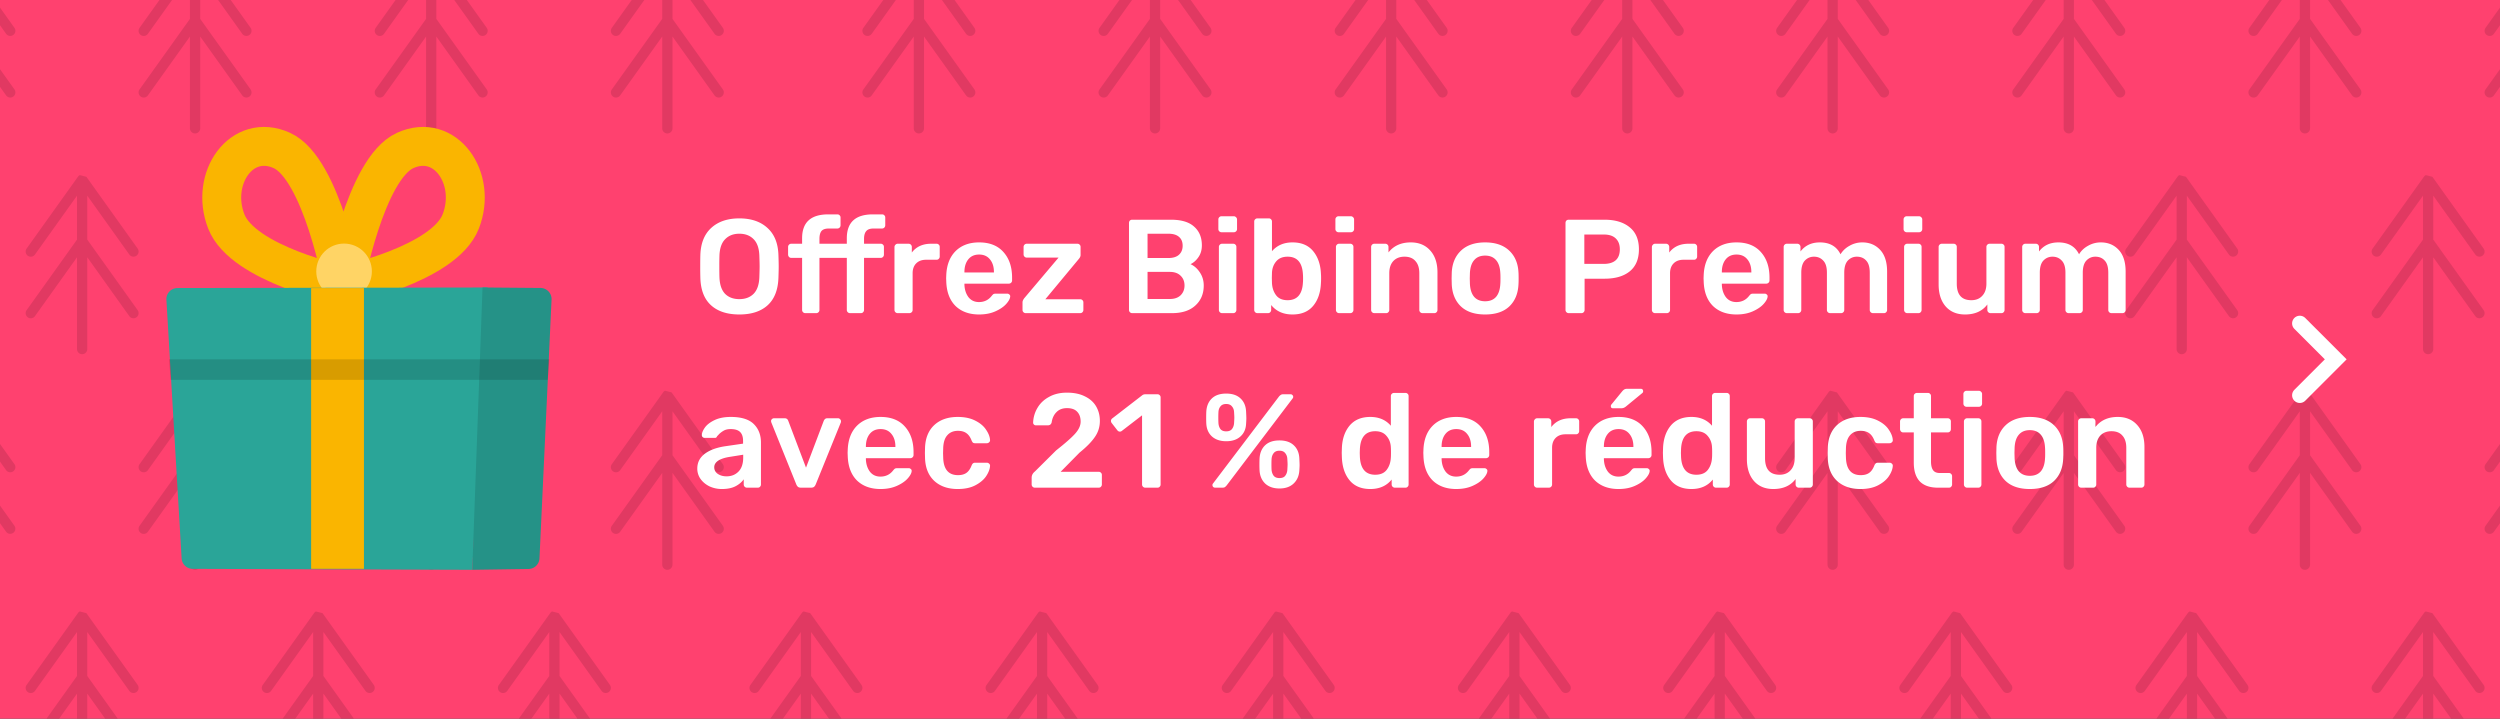 <svg width="487" height="140" fill="none" xmlns="http://www.w3.org/2000/svg">
  <rect width="100%" height="100%" fill="#333333" stroke="none"/>
  <g clip-path="url(#giftcard-banner-fr__clip0)">
    <path fill="#FF416F" d="M0 0h487v140H0z"/>
    <path fill-rule="evenodd" clip-rule="evenodd" d="M473 34zm-.457.11a.993.993 0 00-.277.211l-.001.002a.982.982 0 00-.086.107l-9.993 13.989a1 1 0 001.549 1.26l.079-.098L472 38.121v8.559l-9.814 13.739a1 1 0 001.549 1.26l.079-.098L472 50.121V68l.007.116A1 1 0 00474 68V50.12l8.186 11.461.08.098a1 1 0 001.548-1.26L474 46.679V38.12l8.186 11.461.08.098a1 1 0 001.548-1.26l-9.987-13.981M495-9zm-.457.11a.993.993 0 00-.277.211l-.001.002a.981.981 0 00-.086.107l-9.993 13.989a1 1 0 001.549 1.26l.079-.098L494-4.879V3.68l-9.814 13.739a1 1 0 001.549 1.26l.079-.098L494 7.121V25l.007.116A1 1 0 00496 25V7.12l8.186 11.461.08.098a1 1 0 001.548-1.26L496 3.679v-8.558l8.186 11.46.08.098a1 1 0 001.548-1.26l-9.987-13.981M449-9zm-.457.11a.993.993 0 00-.277.211l-.001.002a.981.981 0 00-.086.107l-9.993 13.989a1 1 0 001.549 1.26l.079-.098L448-4.879V3.68l-9.814 13.739a1 1 0 001.549 1.26l.079-.098L448 7.121V25l.007.116A1 1 0 00450 25V7.12l8.186 11.461.08.098a1 1 0 001.548-1.26L450 3.679v-8.558l8.186 11.46.08.098a1 1 0 001.548-1.26l-9.987-13.981M403-9zm-.457.11a.993.993 0 00-.277.211l-.001.002a.981.981 0 00-.086.107l-9.993 13.989a1 1 0 001.549 1.26l.079-.098L402-4.879V3.68l-9.814 13.739a1 1 0 001.549 1.26l.079-.098L402 7.121V25l.007.116A1 1 0 00404 25V7.12l8.186 11.461.08.098a1 1 0 001.548-1.26L404 3.679v-8.558l8.186 11.46.08.098a1 1 0 001.548-1.26l-9.987-13.981M425 34zm-.457.11a.993.993 0 00-.277.211l-.001.002a.982.982 0 00-.086.107l-9.993 13.989a1 1 0 001.549 1.26l.079-.098L424 38.121v8.559l-9.814 13.739a1 1 0 001.549 1.26l.079-.098L424 50.121V68l.007.116A1 1 0 00426 68V50.12l8.186 11.461.08.098a1 1 0 001.548-1.26L426 46.679V38.12l8.186 11.461.08.098a1 1 0 001.548-1.26l-9.987-13.981M357-9zm-.457.11a.993.993 0 00-.277.211l-.001.002a.981.981 0 00-.086.107l-9.993 13.989a1 1 0 001.549 1.26l.079-.098L356-4.879V3.68l-9.814 13.739a1 1 0 001.549 1.26l.079-.098L356 7.121V25l.007.116A1 1 0 00358 25V7.12l8.186 11.461.08.098a1 1 0 001.548-1.26L358 3.679v-8.558l8.186 11.46.08.098a1 1 0 001.548-1.26l-9.987-13.981M473 119a.993.993 0 01.061.002L473 119zm-.457.111a.981.981 0 00-.277.21l-.001.002a.895.895 0 00-.086.107l-9.993 13.989a1 1 0 001.549 1.26l.079-.098 8.186-11.46v8.559l-9.814 13.739a1 1 0 001.549 1.26l.079-.098 8.186-11.46V153l.007.117A1 1 0 00474 153v-17.879l8.186 11.46.08.098a1 1 0 001.548-1.26L474 131.68v-8.559l8.186 11.46.08.098a1 1 0 001.548-1.26l-9.987-13.981M427 119a.993.993 0 01.061.002L427 119zm-.457.111a.981.981 0 00-.277.21l-.001.002a.895.895 0 00-.086.107l-9.993 13.989a1 1 0 001.549 1.26l.079-.098 8.186-11.46v8.559l-9.814 13.739a1 1 0 001.549 1.26l.079-.098 8.186-11.46V153l.007.117A1 1 0 00428 153v-17.879l8.186 11.46.08.098a1 1 0 001.548-1.26L428 131.68v-8.559l8.186 11.46.08.098a1 1 0 001.548-1.26l-9.987-13.981M381 119a.993.993 0 01.061.002L381 119zm-.457.111a.981.981 0 00-.277.21l-.001.002a.895.895 0 00-.086.107l-9.993 13.989a1 1 0 001.549 1.26l.079-.098 8.186-11.46v8.559l-9.814 13.739a1 1 0 001.549 1.26l.079-.098 8.186-11.46V153l.007.117A1 1 0 00382 153v-17.879l8.186 11.46.08.098a1 1 0 001.548-1.26L382 131.68v-8.559l8.186 11.46.08.098a1 1 0 001.548-1.26l-9.987-13.981M335 119a.993.993 0 01.061.002L335 119zm-.457.111a.981.981 0 00-.277.21l-.001.002a.895.895 0 00-.086.107l-9.993 13.989a1 1 0 001.549 1.26l.079-.098 8.186-11.46v8.559l-9.814 13.739a1 1 0 001.549 1.26l.079-.098 8.186-11.46V153l.007.117A1 1 0 00336 153v-17.879l8.186 11.46.08.098a1 1 0 001.548-1.26L336 131.68v-8.559l8.186 11.46.08.098a1 1 0 001.548-1.26l-9.987-13.981M495 76zm-.457.11a.993.993 0 00-.277.211l-.001.002a.982.982 0 00-.086.107l-9.993 13.989a1 1 0 001.549 1.26l.079-.098L494 80.121v8.559l-9.814 13.739a1 1 0 001.549 1.26l.079-.098L494 92.121V110l.007.117A1 1 0 00496 110V92.12l8.186 11.461.08.098a1 1 0 001.548-1.26L496 88.679v-8.558l8.186 11.46.08.098a1 1 0 001.548-1.26l-9.987-13.981M449 76zm-.457.11a.993.993 0 00-.277.211l-.001.002a.982.982 0 00-.086.107l-9.993 13.989a1 1 0 001.549 1.26l.079-.098L448 80.121v8.559l-9.814 13.739a1 1 0 001.549 1.26l.079-.098L448 92.121V110l.007.117A1 1 0 00450 110V92.12l8.186 11.461.08.098a1 1 0 001.548-1.26L450 88.679v-8.558l8.186 11.46.08.098a1 1 0 001.548-1.26l-9.987-13.981M403 76zm-.457.11a.993.993 0 00-.277.211l-.001.002a.982.982 0 00-.086.107l-9.993 13.989a1 1 0 001.549 1.26l.079-.098L402 80.121v8.559l-9.814 13.739a1 1 0 001.549 1.26l.079-.098L402 92.121V110l.007.117A1 1 0 00404 110V92.12l8.186 11.461.08.098a1 1 0 001.548-1.26L404 88.679v-8.558l8.186 11.46.08.098a1 1 0 001.548-1.26l-9.987-13.981M357 76zm-.457.11a.993.993 0 00-.277.211l-.001.002a.982.982 0 00-.086.107l-9.993 13.989a1 1 0 001.549 1.26l.079-.098L356 80.121v8.559l-9.814 13.739a1 1 0 001.549 1.26l.079-.098L356 92.121V110l.007.117A1 1 0 00358 110V92.12l8.186 11.461.08.098a1 1 0 001.548-1.26L358 88.679v-8.558l8.186 11.46.08.098a1 1 0 001.548-1.26l-9.987-13.981M317-9zm-.457.11a.993.993 0 00-.277.211l-.001.002a.981.981 0 00-.086.107l-9.993 13.989a1 1 0 001.549 1.26l.079-.098L316-4.879V3.68l-9.814 13.739a1 1 0 001.549 1.26l.079-.098L316 7.121V25l.007.116A1 1 0 00318 25V7.12l8.186 11.461.08.098a1 1 0 001.548-1.26L318 3.679v-8.558l8.186 11.46.08.098a1 1 0 001.548-1.26l-9.987-13.981M271-9zm-.457.11a.993.993 0 00-.277.211l-.001.002a.981.981 0 00-.086.107l-9.993 13.989a1 1 0 001.549 1.26l.079-.098L270-4.879V3.68l-9.814 13.739a1 1 0 001.549 1.26l.079-.098L270 7.121V25l.007.116A1 1 0 00272 25V7.12l8.186 11.461.08.098a1 1 0 001.548-1.26L272 3.679v-8.558l8.186 11.46.08.098a1 1 0 001.548-1.26l-9.987-13.981M225-9zm-.457.11a.993.993 0 00-.277.211l-.001.002a.981.981 0 00-.086.107l-9.993 13.989a1 1 0 001.549 1.26l.079-.098L224-4.879V3.68l-9.814 13.739a1 1 0 001.549 1.26l.079-.098L224 7.121V25l.007.116A1 1 0 00226 25V7.12l8.186 11.461.08.098a1 1 0 001.548-1.26L226 3.679v-8.558l8.186 11.46.08.098a1 1 0 001.548-1.26l-9.987-13.981M179-9zm-.457.11a.993.993 0 00-.277.211l-.001.002a.981.981 0 00-.086.107l-9.993 13.989a1 1 0 001.549 1.26l.079-.098L178-4.879V3.68l-9.814 13.739a1 1 0 001.549 1.26l.079-.098L178 7.121V25l.007.116A1 1 0 00180 25V7.12l8.186 11.461.08.098a1 1 0 001.548-1.26L180 3.679v-8.558l8.186 11.46.08.098a1 1 0 001.548-1.26l-9.987-13.981M295 119a.993.993 0 01.061.002L295 119zm-.457.111a.981.981 0 00-.277.21l-.001.002a.895.895 0 00-.086.107l-9.993 13.989a1 1 0 001.549 1.26l.079-.098 8.186-11.46v8.559l-9.814 13.739a1 1 0 001.549 1.26l.079-.098 8.186-11.46V153l.007.117A1 1 0 00296 153v-17.879l8.186 11.46.08.098a1 1 0 001.548-1.26L296 131.68v-8.559l8.186 11.46.08.098a1 1 0 001.548-1.26l-9.987-13.981M249 119a.993.993 0 01.061.002L249 119zm-.457.111a.981.981 0 00-.277.21l-.001.002a.895.895 0 00-.086.107l-9.993 13.989a1 1 0 001.549 1.26l.079-.098 8.186-11.46v8.559l-9.814 13.739a1 1 0 001.549 1.26l.079-.098 8.186-11.46V153l.007.117A1 1 0 00250 153v-17.879l8.186 11.46.08.098a1 1 0 001.548-1.26L250 131.68v-8.559l8.186 11.46.08.098a1 1 0 001.548-1.26l-9.987-13.981M203 119a.993.993 0 01.061.002L203 119zm-.457.111a.981.981 0 00-.277.21l-.001.002a.895.895 0 00-.086.107l-9.993 13.989a1 1 0 001.549 1.26l.079-.098 8.186-11.46v8.559l-9.814 13.739a1 1 0 001.549 1.26l.079-.098 8.186-11.46V153l.007.117A1 1 0 00204 153v-17.879l8.186 11.46.08.098a1 1 0 001.548-1.26L204 131.68v-8.559l8.186 11.46.08.098a1 1 0 001.548-1.26l-9.987-13.981M157 119a.993.993 0 01.061.002L157 119zm-.457.111a.981.981 0 00-.277.21l-.001.002a.895.895 0 00-.086.107l-9.993 13.989a1 1 0 001.549 1.26l.079-.098 8.186-11.46v8.559l-9.814 13.739a1 1 0 001.549 1.26l.079-.098 8.186-11.46V153l.007.117A1 1 0 00158 153v-17.879l8.186 11.46.08.098a1 1 0 001.548-1.26L158 131.68v-8.559l8.186 11.46.08.098a1 1 0 001.548-1.26l-9.987-13.981M16 34zm-.457.11a.993.993 0 00-.277.211l-.001.002a.895.895 0 00-.086.107L5.186 48.419a1 1 0 001.549 1.26l.079-.098L15 38.121v8.559L5.186 60.419a1 1 0 001.549 1.26l.079-.098L15 50.121V68l.007.116A1 1 0 0017 68V50.12l8.186 11.461.08.098a1 1 0 001.548-1.26L17 46.679V38.12l8.186 11.461.08.098a1 1 0 001.548-1.26l-9.987-13.981M130-9zm-.457.11a.993.993 0 00-.277.211l-.001.002a.981.981 0 00-.086.107l-9.993 13.989a1 1 0 001.549 1.26l.079-.098L129-4.879V3.68l-9.814 13.739a1 1 0 001.549 1.26l.079-.098L129 7.121V25l.007.116A1 1 0 00131 25V7.12l8.186 11.461.08.098a1 1 0 001.548-1.26L131 3.679v-8.558l8.186 11.46.08.098a1 1 0 001.548-1.26l-9.987-13.981M84-9zm-.457.11a.992.992 0 00-.277.211l-.001.002a.895.895 0 00-.086.107L73.186 5.419a1 1 0 001.549 1.26l.079-.098L83-4.879V3.68l-9.814 13.739a1 1 0 001.549 1.26l.079-.098L83 7.121V25l.007.116A1 1 0 0085 25V7.12l8.186 11.461.08.098a1 1 0 001.548-1.26L85 3.679v-8.558l8.186 11.46.08.098a1 1 0 001.548-1.26L84.827-8.562M38-9zm-.457.11a.992.992 0 00-.277.211l-.001.002a.895.895 0 00-.086.107L27.186 5.419a1 1 0 001.549 1.26l.079-.098L37-4.879V3.68l-9.814 13.739a1 1 0 001.549 1.26l.079-.098L37 7.121V25l.007.116A1 1 0 0039 25V7.12l8.186 11.461.08.098a1 1 0 001.548-1.26L39 3.679v-8.558l8.186 11.46.08.098a1 1 0 001.548-1.26L38.827-8.562M-8-9zm-.457.11a.993.993 0 00-.277.211l-.001.002a.895.895 0 00-.086.107l-9.993 13.989a1 1 0 001.549 1.26l.079-.098L-9-4.879V3.68l-9.814 13.739a1 1 0 001.549 1.26l.079-.098L-9 7.121V25l.007.116A1 1 0 00-7 25V7.12l8.186 11.461.08.098a1 1 0 001.548-1.26L-7 3.679v-8.558L1.186 6.58l.08.098a1 1 0 001.548-1.26l-9.987-13.98M108 119a.993.993 0 01.061.002L108 119zm-.457.111a.981.981 0 00-.277.21l-.001.002a.895.895 0 00-.086.107l-9.993 13.989a1 1 0 001.549 1.26l.079-.098 8.186-11.46v8.559l-9.814 13.739a1 1 0 001.549 1.26l.079-.098 8.186-11.46V153l.007.117A1 1 0 00109 153v-17.879l8.186 11.46.08.098a1 1 0 001.548-1.26L109 131.68v-8.559l8.186 11.46.08.098a1 1 0 001.548-1.26l-9.987-13.981M62 119a.996.996 0 01.061.002l-.06-.002zm-.457.111a.98.98 0 00-.277.21l-.001.002a.915.915 0 00-.086.107l-9.993 13.989a1 1 0 001.549 1.26l.079-.098L61 123.121v8.559l-9.814 13.739a1 1 0 001.549 1.26l.079-.098L61 135.121V153l.007.117A1 1 0 0063 153v-17.879l8.186 11.46.08.098a1 1 0 001.548-1.26L63 131.68v-8.559l8.186 11.46.08.098a1 1 0 001.548-1.26l-9.987-13.981M16 119a.996.996 0 01.061.002l-.06-.002zm-.457.111a.98.98 0 00-.277.21l-.001.002a.915.915 0 00-.086.107l-9.993 13.989a1 1 0 001.549 1.26l.079-.098L15 123.121v8.559l-9.814 13.739a1 1 0 001.549 1.26l.079-.098L15 135.121V153l.007.117A1 1 0 0017 153v-17.879l8.186 11.46.08.098a1 1 0 001.548-1.26L17 131.68v-8.559l8.186 11.46.08.098a1 1 0 001.548-1.26l-9.987-13.981M130 76zm-.457.11a.993.993 0 00-.277.211l-.001.002a.982.982 0 00-.086.107l-9.993 13.989a1 1 0 001.549 1.26l.079-.098L129 80.121v8.559l-9.814 13.739a1 1 0 001.549 1.26l.079-.098L129 92.121V110l.007.117A1 1 0 00131 110V92.12l8.186 11.461.08.098a1 1 0 001.548-1.26L131 88.679v-8.558l8.186 11.46.08.098a1 1 0 001.548-1.26l-9.987-13.981M84 76zm-.457.11a.993.993 0 00-.277.211l-.001.002a.895.895 0 00-.086.107l-9.993 13.989a1 1 0 001.549 1.26l.079-.098L83 80.121v8.559l-9.814 13.739a1 1 0 001.549 1.26l.079-.098L83 92.121V110l.007.117A1 1 0 0085 110V92.12l8.186 11.461.08.098a1 1 0 001.548-1.26L85 88.679v-8.558l8.186 11.46.08.098a1 1 0 001.548-1.26l-9.987-13.981M38 76zm-.457.11a.993.993 0 00-.277.211l-.001.002a.895.895 0 00-.086.107l-9.993 13.989a1 1 0 001.549 1.26l.079-.098L37 80.121v8.559l-9.814 13.739a1 1 0 001.549 1.26l.079-.098L37 92.121V110l.007.117A1 1 0 0039 110V92.12l8.186 11.461.08.098a1 1 0 001.548-1.26L39 88.679v-8.558l8.186 11.46.08.098a1 1 0 001.548-1.26l-9.987-13.981M-8 76zm-.457.11a.994.994 0 00-.277.211l-.001.002a.895.895 0 00-.086.107l-9.993 13.989a1 1 0 001.549 1.26l.079-.098L-9 80.121v8.559l-9.814 13.739a1 1 0 001.549 1.26l.079-.098L-9 92.121V110l.007.117A1 1 0 00-7 110V92.12l8.186 11.461.08.098a1.001 1.001 0 001.548-1.26L-7 88.679v-8.558l8.186 11.46.08.098a1 1 0 001.548-1.26l-9.987-13.981" fill="#000" fill-opacity=".12"/>
    <path clip-rule="evenodd" d="M67.02 55.572s19.495-4.061 22.744-12.455c3.249-8.393-3.016-17.344-10.83-13.808-7.815 3.536-11.914 26.263-11.914 26.263zm-.204 0S47.32 51.511 44.072 43.117c-3.249-8.393 3.015-17.344 10.83-13.808 7.815 3.536 11.913 26.263 11.913 26.263z" stroke="#FAB500" stroke-width="7.581"/>
    <circle cx="67.025" cy="52.864" r="5.415" fill="#FFD465"/>
    <path d="M32.416 58.403a2.166 2.166 0 012.158-2.294L95 56l-3 55-54.465-.187a2.166 2.166 0 01-2.155-2.039l-2.964-50.371z" fill="#2AA598"/>
    <path d="M107.442 58.362a2.166 2.166 0 00-2.146-2.267L93.996 56l-2 55 10.964-.164a2.165 2.165 0 002.131-2.065l2.351-50.41z" fill="#259287"/>
    <path fill="#FAB500" d="M60.609 56.114h10.289v54.692H60.609z"/>
    <path d="M32.941 70h74.057l-.283 4H33.239l-.298-4z" fill="#000" fill-opacity=".14"/>
  </g>
  <path d="M144.022 61.26c-2.357 0-4.195-.598-5.512-1.794-1.317-1.196-2.011-2.973-2.08-5.33a70.535 70.535 0 01-.026-2.21c0-.988.009-1.733.026-2.236.069-2.305.78-4.073 2.132-5.304 1.352-1.23 3.172-1.846 5.46-1.846s4.108.615 5.46 1.846c1.369 1.23 2.089 2.999 2.158 5.304.035 1.005.052 1.75.052 2.236 0 .468-.017 1.205-.052 2.21-.087 2.357-.789 4.134-2.106 5.33-1.317 1.196-3.155 1.794-5.512 1.794zm0-2.99c1.161 0 2.089-.347 2.782-1.04.693-.71 1.066-1.785 1.118-3.224.035-1.04.052-1.742.052-2.106 0-.399-.017-1.1-.052-2.106-.052-1.439-.425-2.505-1.118-3.198-.693-.71-1.621-1.066-2.782-1.066-1.144 0-2.063.355-2.756 1.066-.693.693-1.066 1.76-1.118 3.198a66.105 66.105 0 00-.026 2.106c0 .884.009 1.586.026 2.106.052 1.439.416 2.513 1.092 3.224.693.693 1.621 1.04 2.782 1.04zM156.874 61a.602.602 0 01-.442-.182.603.603 0 01-.182-.442v-10.14h-2.106a.602.602 0 01-.442-.182.694.694 0 01-.182-.468v-1.482c0-.173.061-.32.182-.442a.602.602 0 01.442-.182h2.106v-1.066c0-3.103 1.699-4.654 5.096-4.654h1.768c.191 0 .338.06.442.182.121.104.182.251.182.442v1.482c0 .19-.061.347-.182.468a.602.602 0 01-.442.182h-1.664c-.676 0-1.153.165-1.43.494-.26.33-.39.84-.39 1.534v.936h5.33v-1.066c0-3.103 1.69-4.654 5.07-4.654h1.794c.191 0 .338.06.442.182.121.104.182.251.182.442v1.482c0 .19-.061.347-.182.468a.602.602 0 01-.442.182h-1.664c-.676 0-1.153.173-1.43.52-.277.33-.416.832-.416 1.508v.936h3.25c.191 0 .338.06.442.182.121.104.182.251.182.442v1.482c0 .19-.061.347-.182.468a.602.602 0 01-.442.182h-3.25v10.14c0 .173-.061.32-.182.442-.104.121-.251.182-.442.182h-2.106a.602.602 0 01-.442-.182.603.603 0 01-.182-.442v-10.14h-5.33v10.14c0 .173-.061.32-.182.442a.602.602 0 01-.442.182h-2.132zm17.993 0a.603.603 0 01-.442-.182.603.603 0 01-.182-.442V48.13c0-.173.061-.32.182-.442a.568.568 0 01.442-.208h2.106a.63.63 0 01.468.182.63.63 0 01.182.468v1.066c.416-.555.936-.98 1.56-1.274.642-.295 1.37-.442 2.184-.442h1.066c.191 0 .338.06.442.182.122.104.182.251.182.442v1.872a.6.6 0 01-.182.442c-.104.121-.251.182-.442.182h-2.028c-.814 0-1.456.234-1.924.702-.468.468-.702 1.11-.702 1.924v7.15a.6.6 0 01-.182.442.633.633 0 01-.468.182h-2.262zm15.864.26c-1.924 0-3.458-.555-4.602-1.664-1.126-1.127-1.724-2.704-1.794-4.732l-.026-.65.026-.65c.087-1.976.694-3.527 1.82-4.654 1.144-1.127 2.67-1.69 4.576-1.69 2.046 0 3.623.624 4.732 1.872 1.127 1.248 1.69 2.912 1.69 4.992v.546a.6.6 0 01-.182.442.633.633 0 01-.468.182h-8.632v.208c.035.953.295 1.76.78 2.418.503.641 1.188.962 2.054.962 1.023 0 1.846-.399 2.47-1.196.156-.19.278-.312.364-.364.104-.052.252-.078.442-.078h2.236a.53.53 0 01.39.156c.122.087.182.2.182.338 0 .416-.251.91-.754 1.482-.485.555-1.187 1.04-2.106 1.456-.918.416-1.984.624-3.198.624zm2.886-8.19v-.078c0-1.023-.26-1.846-.78-2.47-.502-.624-1.204-.936-2.106-.936-.901 0-1.603.312-2.106.936-.502.624-.754 1.447-.754 2.47v.078h5.746zM199.81 61a.603.603 0 01-.442-.182.603.603 0 01-.182-.442v-1.482c0-.243.122-.52.364-.832l6.656-7.878h-6.188a.603.603 0 01-.442-.182.603.603 0 01-.182-.442v-1.456c0-.173.061-.32.182-.442a.603.603 0 01.442-.182h9.854c.191 0 .338.06.442.182.122.104.182.251.182.442v1.586c0 .243-.121.503-.364.78l-6.5 7.826h6.786c.191 0 .338.06.442.182.122.104.182.251.182.442v1.456a.6.6 0 01-.182.442c-.104.121-.251.182-.442.182H199.81zm20.742 0a.603.603 0 01-.442-.182.603.603 0 01-.182-.442V43.45c0-.19.052-.347.156-.468a.636.636 0 01.468-.182h7.54c2.028 0 3.536.45 4.524 1.352 1.006.884 1.508 2.097 1.508 3.64 0 .901-.225 1.673-.676 2.314-.433.624-.944 1.075-1.534 1.352.728.33 1.335.867 1.82 1.612.503.745.754 1.595.754 2.548 0 1.612-.546 2.912-1.638 3.9-1.074.988-2.591 1.482-4.55 1.482h-7.748zm7.072-10.738c.902 0 1.586-.217 2.054-.65.468-.433.702-1.014.702-1.742 0-.745-.234-1.317-.702-1.716-.468-.416-1.152-.624-2.054-.624h-4.082v4.732h4.082zm.26 7.982c.902 0 1.604-.243 2.106-.728.503-.503.754-1.135.754-1.898 0-.78-.251-1.413-.754-1.898-.502-.503-1.204-.754-2.106-.754h-4.342v5.278h4.342zm10.077-13a.6.6 0 01-.442-.182.6.6 0 01-.182-.442v-1.872a.6.6 0 01.182-.442.6.6 0 01.442-.182h2.366a.6.6 0 01.442.182.568.568 0 01.208.442v1.872c0 .173-.061.32-.182.442a.636.636 0 01-.468.182h-2.366zM238.065 61a.6.6 0 01-.442-.182.6.6 0 01-.182-.442V48.104a.6.6 0 01.182-.442.6.6 0 01.442-.182h2.158c.19 0 .338.06.442.182.121.104.182.251.182.442v12.272c0 .173-.061.32-.182.442-.104.121-.252.182-.442.182h-2.158zm13.719.26c-1.785 0-3.172-.615-4.16-1.846v.962c0 .173-.061.32-.182.442-.104.121-.251.182-.442.182h-2.054a.602.602 0 01-.442-.182.603.603 0 01-.182-.442V43.164c0-.19.061-.338.182-.442a.602.602 0 01.442-.182h2.21c.191 0 .338.06.442.182.121.104.182.251.182.442v5.772c.988-1.144 2.323-1.716 4.004-1.716 1.751 0 3.094.572 4.03 1.716.936 1.144 1.439 2.626 1.508 4.446.017.208.026.485.026.832 0 .364-.009.65-.026.858-.069 1.872-.572 3.371-1.508 4.498-.936 1.127-2.279 1.69-4.03 1.69zm-.962-2.782c1.872 0 2.869-1.153 2.99-3.458.017-.173.026-.433.026-.78 0-.347-.009-.607-.026-.78-.121-2.305-1.118-3.458-2.99-3.458-.971 0-1.716.312-2.236.936-.503.607-.771 1.343-.806 2.21l-.026.988.026 1.014c.052.936.321 1.725.806 2.366.485.641 1.231.962 2.236.962zm9.939-13.234a.603.603 0 01-.442-.182.603.603 0 01-.182-.442v-1.872c0-.173.061-.32.182-.442a.603.603 0 01.442-.182h2.366a.6.6 0 01.442.182.565.565 0 01.208.442v1.872a.6.6 0 01-.182.442.633.633 0 01-.468.182h-2.366zM260.865 61a.603.603 0 01-.442-.182.603.603 0 01-.182-.442V48.104c0-.173.061-.32.182-.442a.603.603 0 01.442-.182h2.158c.191 0 .338.06.442.182.122.104.182.251.182.442v12.272a.6.6 0 01-.182.442c-.104.121-.251.182-.442.182h-2.158zm6.856 0a.602.602 0 01-.442-.182.603.603 0 01-.182-.442V48.104c0-.173.061-.32.182-.442a.602.602 0 01.442-.182h2.132a.6.6 0 01.442.182.603.603 0 01.182.442v1.066c1.023-1.3 2.47-1.95 4.342-1.95 1.595 0 2.86.529 3.796 1.586.936 1.04 1.404 2.461 1.404 4.264v7.306c0 .173-.061.32-.182.442-.104.121-.251.182-.442.182h-2.288a.602.602 0 01-.442-.182.603.603 0 01-.182-.442v-7.15c0-1.023-.251-1.811-.754-2.366-.485-.572-1.196-.858-2.132-.858-.919 0-1.647.286-2.184.858-.52.572-.78 1.36-.78 2.366v7.15c0 .173-.061.32-.182.442-.104.121-.251.182-.442.182h-2.288zm21.58.26c-2.028 0-3.596-.52-4.706-1.56-1.109-1.057-1.707-2.496-1.794-4.316l-.026-1.144.026-1.144c.087-1.803.694-3.233 1.82-4.29 1.127-1.057 2.687-1.586 4.68-1.586 1.994 0 3.554.529 4.68 1.586 1.127 1.057 1.734 2.487 1.82 4.29.018.208.026.59.026 1.144a16 16 0 01-.026 1.144c-.086 1.82-.684 3.259-1.794 4.316-1.109 1.04-2.678 1.56-4.706 1.56zm0-2.574c.919 0 1.63-.286 2.132-.858.503-.59.78-1.447.832-2.574.018-.173.026-.511.026-1.014s-.008-.84-.026-1.014c-.052-1.127-.329-1.976-.832-2.548-.502-.59-1.213-.884-2.132-.884-.918 0-1.629.295-2.132.884-.502.572-.78 1.421-.832 2.548l-.026 1.014.026 1.014c.052 1.127.33 1.985.832 2.574.503.572 1.214.858 2.132.858zM305.586 61a.6.6 0 01-.442-.182.6.6 0 01-.182-.442V43.45c0-.19.052-.347.156-.468a.633.633 0 01.468-.182h6.968c2.08 0 3.718.494 4.914 1.482 1.196.97 1.794 2.4 1.794 4.29 0 1.89-.598 3.32-1.794 4.29-1.179.953-2.817 1.43-4.914 1.43h-3.874v6.084c0 .173-.061.32-.182.442-.104.121-.252.182-.442.182h-2.47zm6.838-9.594c1.005 0 1.776-.234 2.314-.702.537-.485.806-1.196.806-2.132 0-.901-.26-1.603-.78-2.106-.52-.52-1.3-.78-2.34-.78h-3.796v5.72h3.796zM322.412 61a.603.603 0 01-.442-.182.603.603 0 01-.182-.442V48.13c0-.173.061-.32.182-.442a.568.568 0 01.442-.208h2.106a.63.63 0 01.468.182.63.63 0 01.182.468v1.066c.416-.555.936-.98 1.56-1.274.642-.295 1.37-.442 2.184-.442h1.066c.191 0 .338.06.442.182.122.104.182.251.182.442v1.872a.6.6 0 01-.182.442c-.104.121-.251.182-.442.182h-2.028c-.814 0-1.456.234-1.924.702-.468.468-.702 1.11-.702 1.924v7.15a.6.6 0 01-.182.442.633.633 0 01-.468.182h-2.262zm15.864.26c-1.924 0-3.458-.555-4.602-1.664-1.126-1.127-1.724-2.704-1.794-4.732l-.026-.65.026-.65c.087-1.976.694-3.527 1.82-4.654 1.144-1.127 2.67-1.69 4.576-1.69 2.046 0 3.623.624 4.732 1.872 1.127 1.248 1.69 2.912 1.69 4.992v.546a.6.6 0 01-.182.442.633.633 0 01-.468.182h-8.632v.208c.035.953.295 1.76.78 2.418.503.641 1.188.962 2.054.962 1.023 0 1.846-.399 2.47-1.196.156-.19.278-.312.364-.364.104-.052.252-.078.442-.078h2.236a.53.53 0 01.39.156c.122.087.182.2.182.338 0 .416-.251.91-.754 1.482-.485.555-1.187 1.04-2.106 1.456-.918.416-1.984.624-3.198.624zm2.886-8.19v-.078c0-1.023-.26-1.846-.78-2.47-.502-.624-1.204-.936-2.106-.936-.901 0-1.603.312-2.106.936-.502.624-.754 1.447-.754 2.47v.078h5.746zm6.92 7.93a.603.603 0 01-.442-.182.603.603 0 01-.182-.442V48.104c0-.173.061-.32.182-.442a.603.603 0 01.442-.182h2.028a.6.6 0 01.442.182.6.6 0 01.182.442v.884c.902-1.179 2.158-1.768 3.77-1.768 1.924 0 3.268.771 4.03 2.314.416-.693 1.006-1.248 1.768-1.664a4.918 4.918 0 012.47-.65c1.422 0 2.583.485 3.484 1.456.902.97 1.352 2.383 1.352 4.238v7.462a.6.6 0 01-.182.442c-.104.121-.251.182-.442.182h-2.132a.603.603 0 01-.442-.182.603.603 0 01-.182-.442v-7.254c0-1.092-.234-1.88-.702-2.366-.45-.503-1.057-.754-1.82-.754-.676 0-1.256.251-1.742.754-.468.503-.702 1.291-.702 2.366v7.254a.6.6 0 01-.182.442.6.6 0 01-.442.182h-2.132a.603.603 0 01-.442-.182.603.603 0 01-.182-.442v-7.254c0-1.092-.242-1.88-.728-2.366-.468-.503-1.066-.754-1.794-.754-.693 0-1.282.251-1.768.754-.468.503-.702 1.291-.702 2.366v7.254a.6.6 0 01-.182.442.6.6 0 01-.442.182h-2.184zm23.357-15.756a.602.602 0 01-.442-.182.603.603 0 01-.182-.442v-1.872c0-.173.061-.32.182-.442a.602.602 0 01.442-.182h2.366a.6.6 0 01.442.182.565.565 0 01.208.442v1.872c0 .173-.061.32-.182.442a.633.633 0 01-.468.182h-2.366zM371.543 61a.602.602 0 01-.442-.182.603.603 0 01-.182-.442V48.104c0-.173.061-.32.182-.442a.602.602 0 01.442-.182h2.158c.191 0 .338.06.442.182.121.104.182.251.182.442v12.272c0 .173-.061.32-.182.442-.104.121-.251.182-.442.182h-2.158zm11.25.26c-1.595 0-2.852-.52-3.77-1.56-.919-1.057-1.378-2.487-1.378-4.29v-7.306a.6.6 0 01.182-.442.6.6 0 01.442-.182h2.288c.19 0 .338.06.442.182.121.104.182.251.182.442v7.15c0 2.15.944 3.224 2.834 3.224.901 0 1.612-.286 2.132-.858.537-.572.806-1.36.806-2.366v-7.15a.6.6 0 01.182-.442.6.6 0 01.442-.182h2.288c.19 0 .338.06.442.182.121.104.182.251.182.442v12.272c0 .173-.061.32-.182.442-.104.121-.252.182-.442.182h-2.106a.6.6 0 01-.442-.182.6.6 0 01-.182-.442V59.31c-.971 1.3-2.418 1.95-4.342 1.95zm11.754-.26a.602.602 0 01-.442-.182.603.603 0 01-.182-.442V48.104c0-.173.061-.32.182-.442a.602.602 0 01.442-.182h2.028a.6.6 0 01.442.182.603.603 0 01.182.442v.884c.901-1.179 2.158-1.768 3.77-1.768 1.924 0 3.267.771 4.03 2.314.416-.693 1.005-1.248 1.768-1.664a4.918 4.918 0 012.47-.65c1.421 0 2.583.485 3.484 1.456.901.97 1.352 2.383 1.352 4.238v7.462c0 .173-.061.32-.182.442-.104.121-.251.182-.442.182h-2.132a.602.602 0 01-.442-.182.603.603 0 01-.182-.442v-7.254c0-1.092-.234-1.88-.702-2.366-.451-.503-1.057-.754-1.82-.754-.676 0-1.257.251-1.742.754-.468.503-.702 1.291-.702 2.366v7.254c0 .173-.061.32-.182.442a.602.602 0 01-.442.182h-2.132a.602.602 0 01-.442-.182.603.603 0 01-.182-.442v-7.254c0-1.092-.243-1.88-.728-2.366-.468-.503-1.066-.754-1.794-.754-.693 0-1.283.251-1.768.754-.468.503-.702 1.291-.702 2.366v7.254c0 .173-.061.32-.182.442a.602.602 0 01-.442.182h-2.184zM140.642 95.26a5.722 5.722 0 01-2.444-.52c-.728-.364-1.309-.85-1.742-1.456a3.464 3.464 0 01-.624-2.002c0-1.179.477-2.132 1.43-2.86.953-.728 2.262-1.222 3.926-1.482l3.562-.52v-.546c0-.763-.191-1.335-.572-1.716-.381-.381-.997-.572-1.846-.572-.572 0-1.04.113-1.404.338a4.311 4.311 0 00-.832.624c-.208.225-.347.373-.416.442-.069.208-.199.312-.39.312h-2.002a.62.62 0 01-.416-.156.562.562 0 01-.156-.416c.017-.433.225-.927.624-1.482.416-.555 1.049-1.031 1.898-1.43s1.889-.598 3.12-.598c2.045 0 3.536.46 4.472 1.378.936.919 1.404 2.123 1.404 3.614v8.164c0 .173-.061.32-.182.442-.104.121-.251.182-.442.182h-2.106a.602.602 0 01-.442-.182.603.603 0 01-.182-.442v-1.014c-.381.555-.927 1.014-1.638 1.378-.693.347-1.56.52-2.6.52zm.884-2.47c.953 0 1.733-.312 2.34-.936.607-.624.91-1.534.91-2.73v-.546l-2.6.416c-1.005.156-1.768.407-2.288.754-.503.347-.754.771-.754 1.274 0 .555.234.988.702 1.3.468.312 1.031.468 1.69.468zM156.049 95c-.26 0-.46-.052-.598-.156a1.302 1.302 0 01-.338-.494l-4.862-12.064-.052-.234a.53.53 0 01.156-.39.572.572 0 01.416-.182h2.106c.329 0 .554.165.676.494l3.458 9.126 3.458-9.126a1.08 1.08 0 01.234-.338.654.654 0 01.442-.156h2.132c.138 0 .26.06.364.182a.494.494 0 01.182.39.8.8 0 01-.026.234l-4.888 12.064c-.087.208-.2.373-.338.494-.139.104-.338.156-.598.156h-1.924zm15.487.26c-1.924 0-3.458-.555-4.602-1.664-1.127-1.127-1.725-2.704-1.794-4.732l-.026-.65.026-.65c.087-1.976.693-3.527 1.82-4.654 1.144-1.127 2.669-1.69 4.576-1.69 2.045 0 3.623.624 4.732 1.872 1.127 1.248 1.69 2.912 1.69 4.992v.546c0 .173-.061.32-.182.442a.633.633 0 01-.468.182h-8.632v.208c.035.953.295 1.76.78 2.418.503.641 1.187.962 2.054.962 1.023 0 1.846-.399 2.47-1.196.156-.19.277-.312.364-.364.104-.052.251-.078.442-.078h2.236a.53.53 0 01.39.156.4.4 0 01.182.338c0 .416-.251.91-.754 1.482-.485.555-1.187 1.04-2.106 1.456-.919.416-1.985.624-3.198.624zm2.886-8.19v-.078c0-1.023-.26-1.846-.78-2.47-.503-.624-1.205-.936-2.106-.936-.901 0-1.603.312-2.106.936-.503.624-.754 1.447-.754 2.47v.078h5.746zm12.146 8.19c-1.907 0-3.432-.529-4.576-1.586-1.127-1.057-1.725-2.522-1.794-4.394l-.026-1.04.026-1.04c.069-1.872.667-3.337 1.794-4.394 1.144-1.057 2.669-1.586 4.576-1.586 1.352 0 2.496.243 3.432.728.953.485 1.655 1.083 2.106 1.794.468.693.719 1.352.754 1.976a.495.495 0 01-.182.442.602.602 0 01-.442.182h-2.288a.74.74 0 01-.416-.104 1.44 1.44 0 01-.26-.416c-.26-.676-.607-1.161-1.04-1.456-.416-.295-.953-.442-1.612-.442-.884 0-1.577.286-2.08.858-.503.555-.771 1.404-.806 2.548l-.026.962.026.858c.069 2.27 1.031 3.406 2.886 3.406.676 0 1.222-.147 1.638-.442.416-.295.754-.78 1.014-1.456.087-.19.173-.32.26-.39a.63.63 0 01.416-.13h2.288a.6.6 0 01.442.182.495.495 0 01.182.442c-.035.607-.277 1.257-.728 1.95-.451.693-1.144 1.291-2.08 1.794-.936.503-2.097.754-3.484.754zm15.023-.26a.602.602 0 01-.442-.182.603.603 0 01-.182-.442V93.05c0-.468.217-.875.65-1.222l4.108-4.082c1.785-1.404 3.025-2.496 3.718-3.276.711-.797 1.066-1.577 1.066-2.34 0-.815-.225-1.456-.676-1.924-.433-.468-1.092-.702-1.976-.702-.867 0-1.551.26-2.054.78-.503.503-.815 1.161-.936 1.976a.802.802 0 01-.286.468.866.866 0 01-.468.13h-2.314a.53.53 0 01-.39-.156.499.499 0 01-.156-.364 5.957 5.957 0 01.832-2.86c.52-.901 1.274-1.62 2.262-2.158.988-.555 2.149-.832 3.484-.832 1.387 0 2.557.243 3.51.728.971.468 1.699 1.118 2.184 1.95.485.832.728 1.777.728 2.834 0 1.161-.329 2.21-.988 3.146-.641.936-1.629 1.941-2.964 3.016l-3.692 3.744h7.41c.191 0 .338.06.442.182.121.104.182.251.182.442v1.846c0 .173-.061.32-.182.442-.104.121-.251.182-.442.182h-12.428zm21.506 0a.6.6 0 01-.442-.182.6.6 0 01-.182-.442V80.908l-3.952 3.042a.552.552 0 01-.364.13c-.208 0-.382-.095-.52-.286l-1.092-1.404a.741.741 0 01-.13-.39c0-.208.095-.381.286-.52l5.824-4.498c.156-.121.372-.182.65-.182h2.288c.19 0 .338.06.442.182.121.104.182.251.182.442v16.952c0 .173-.061.32-.182.442-.104.121-.252.182-.442.182h-2.366zm15.766-9.048c-1.144 0-2.063-.303-2.756-.91-.676-.607-1.049-1.43-1.118-2.47a21.188 21.188 0 01-.026-1.17c0-.52.009-.936.026-1.248.069-1.075.433-1.924 1.092-2.548.659-.624 1.586-.936 2.782-.936s2.123.312 2.782.936c.676.624 1.04 1.473 1.092 2.548.035.693.052 1.144.052 1.352 0 .19-.017.546-.052 1.066-.052 1.04-.425 1.863-1.118 2.47-.676.607-1.595.91-2.756.91zM236.731 95a.588.588 0 01-.39-.13.53.53 0 01-.156-.39c0-.104.035-.2.104-.286l12.818-16.9a1.48 1.48 0 01.39-.364c.121-.087.286-.13.494-.13h1.378c.173 0 .303.052.39.156a.448.448 0 01.156.364.45.45 0 01-.104.286l-12.818 16.9a2.079 2.079 0 01-.39.39c-.121.07-.286.104-.494.104h-1.378zm2.132-10.972c.503 0 .875-.147 1.118-.442.243-.312.381-.693.416-1.144.035-.59.052-.953.052-1.092 0-.19-.017-.546-.052-1.066-.017-.45-.156-.823-.416-1.118-.243-.312-.615-.468-1.118-.468-.503 0-.875.156-1.118.468-.243.295-.373.667-.39 1.118-.017.26-.026.615-.026 1.066 0 .433.009.797.026 1.092.035.45.165.832.39 1.144.243.295.615.442 1.118.442zm10.374 11.128c-1.144 0-2.063-.312-2.756-.936-.676-.641-1.049-1.49-1.118-2.548a21.188 21.188 0 01-.026-1.17c0-.503.009-.91.026-1.222.069-1.075.433-1.924 1.092-2.548.659-.624 1.586-.936 2.782-.936s2.123.312 2.782.936c.676.624 1.04 1.473 1.092 2.548.035.693.052 1.135.052 1.326 0 .19-.017.546-.052 1.066-.069 1.057-.451 1.907-1.144 2.548-.676.624-1.586.936-2.73.936zm0-2.028c.52 0 .893-.147 1.118-.442.243-.312.381-.685.416-1.118.035-.59.052-.953.052-1.092 0-.19-.017-.546-.052-1.066-.017-.45-.156-.832-.416-1.144-.243-.312-.615-.468-1.118-.468-.503 0-.875.156-1.118.468-.243.295-.381.676-.416 1.144-.017.26-.026.615-.026 1.066 0 .433.009.797.026 1.092.052.45.191.823.416 1.118.243.295.615.442 1.118.442zm17.698 2.132c-1.75 0-3.094-.563-4.03-1.69-.936-1.127-1.438-2.626-1.508-4.498l-.026-.858.026-.832c.052-1.82.546-3.302 1.482-4.446.954-1.144 2.306-1.716 4.056-1.716 1.682 0 3.016.572 4.004 1.716v-5.772c0-.19.061-.338.182-.442a.603.603 0 01.442-.182h2.21c.191 0 .338.06.442.182.122.104.182.251.182.442v17.212a.6.6 0 01-.182.442c-.104.121-.251.182-.442.182h-2.054a.603.603 0 01-.442-.182.603.603 0 01-.182-.442v-.962c-.988 1.23-2.374 1.846-4.16 1.846zm.962-2.782c1.006 0 1.751-.32 2.236-.962.486-.641.754-1.43.806-2.366.018-.208.026-.546.026-1.014 0-.45-.008-.78-.026-.988-.034-.867-.312-1.603-.832-2.21-.502-.624-1.239-.936-2.21-.936-1.872 0-2.868 1.153-2.99 3.458l-.026.78.026.78c.122 2.305 1.118 3.458 2.99 3.458zm15.789 2.782c-1.924 0-3.458-.555-4.602-1.664-1.126-1.127-1.724-2.704-1.794-4.732l-.026-.65.026-.65c.087-1.976.694-3.527 1.82-4.654 1.144-1.127 2.67-1.69 4.576-1.69 2.046 0 3.623.624 4.732 1.872 1.127 1.248 1.69 2.912 1.69 4.992v.546a.6.6 0 01-.182.442.633.633 0 01-.468.182h-8.632v.208c.035.953.295 1.76.78 2.418.503.641 1.188.962 2.054.962 1.023 0 1.846-.399 2.47-1.196.156-.19.278-.312.364-.364.104-.052.252-.078.442-.078h2.236a.53.53 0 01.39.156c.122.087.182.2.182.338 0 .416-.251.91-.754 1.482-.485.555-1.187 1.04-2.106 1.456-.918.416-1.984.624-3.198.624zm2.886-8.19v-.078c0-1.023-.26-1.846-.78-2.47-.502-.624-1.204-.936-2.106-.936-.901 0-1.603.312-2.106.936-.502.624-.754 1.447-.754 2.47v.078h5.746zM299.434 95a.6.6 0 01-.442-.182.6.6 0 01-.182-.442V82.13a.6.6 0 01.182-.442.565.565 0 01.442-.208h2.106c.19 0 .346.06.468.182a.635.635 0 01.182.468v1.066c.416-.555.936-.98 1.56-1.274.641-.295 1.369-.442 2.184-.442H307c.19 0 .338.06.442.182.121.104.182.251.182.442v1.872c0 .173-.061.32-.182.442-.104.121-.252.182-.442.182h-2.028c-.815 0-1.456.234-1.924.702-.468.468-.702 1.11-.702 1.924v7.15c0 .173-.061.32-.182.442a.636.636 0 01-.468.182h-2.262zm15.864.26c-1.924 0-3.458-.555-4.602-1.664-1.127-1.127-1.725-2.704-1.794-4.732l-.026-.65.026-.65c.086-1.976.693-3.527 1.82-4.654 1.144-1.127 2.669-1.69 4.576-1.69 2.045 0 3.622.624 4.732 1.872 1.126 1.248 1.69 2.912 1.69 4.992v.546c0 .173-.061.32-.182.442a.636.636 0 01-.468.182h-8.632v.208c.034.953.294 1.76.78 2.418.502.641 1.187.962 2.054.962 1.022 0 1.846-.399 2.47-1.196.156-.19.277-.312.364-.364.104-.052.251-.078.442-.078h2.236a.53.53 0 01.39.156.4.4 0 01.182.338c0 .416-.252.91-.754 1.482-.486.555-1.188 1.04-2.106 1.456-.919.416-1.985.624-3.198.624zm2.886-8.19v-.078c0-1.023-.26-1.846-.78-2.47-.503-.624-1.205-.936-2.106-.936-.902 0-1.604.312-2.106.936-.503.624-.754 1.447-.754 2.47v.078h5.746zm-3.978-7.54c-.278 0-.416-.139-.416-.416 0-.139.043-.251.13-.338l2.106-2.574c.173-.19.32-.312.442-.364.138-.07.312-.104.52-.104h2.6c.329 0 .494.165.494.494a.428.428 0 01-.13.312l-3.224 2.652a1.732 1.732 0 01-.442.26 1.282 1.282 0 01-.494.078h-1.586zm15.292 15.73c-1.751 0-3.094-.563-4.03-1.69-.936-1.127-1.439-2.626-1.508-4.498l-.026-.858.026-.832c.052-1.82.546-3.302 1.482-4.446.953-1.144 2.305-1.716 4.056-1.716 1.681 0 3.016.572 4.004 1.716v-5.772c0-.19.06-.338.182-.442a.6.6 0 01.442-.182h2.21c.19 0 .338.06.442.182.121.104.182.251.182.442v17.212c0 .173-.061.32-.182.442-.104.121-.252.182-.442.182h-2.054a.6.6 0 01-.442-.182.6.6 0 01-.182-.442v-.962c-.988 1.23-2.375 1.846-4.16 1.846zm.962-2.782c1.005 0 1.75-.32 2.236-.962.485-.641.754-1.43.806-2.366.017-.208.026-.546.026-1.014 0-.45-.009-.78-.026-.988-.035-.867-.312-1.603-.832-2.21-.503-.624-1.24-.936-2.21-.936-1.872 0-2.869 1.153-2.99 3.458l-.026.78.026.78c.121 2.305 1.118 3.458 2.99 3.458zm14.983 2.782c-1.595 0-2.851-.52-3.77-1.56-.919-1.057-1.378-2.487-1.378-4.29v-7.306c0-.173.061-.32.182-.442a.602.602 0 01.442-.182h2.288c.191 0 .338.06.442.182.121.104.182.251.182.442v7.15c0 2.15.945 3.224 2.834 3.224.901 0 1.612-.286 2.132-.858.537-.572.806-1.36.806-2.366v-7.15c0-.173.061-.32.182-.442a.602.602 0 01.442-.182h2.288c.191 0 .338.06.442.182.121.104.182.251.182.442v12.272c0 .173-.061.32-.182.442-.104.121-.251.182-.442.182h-2.106a.602.602 0 01-.442-.182.603.603 0 01-.182-.442V93.31c-.971 1.3-2.418 1.95-4.342 1.95zm16.98 0c-1.906 0-3.432-.529-4.576-1.586-1.126-1.057-1.724-2.522-1.794-4.394l-.026-1.04.026-1.04c.07-1.872.668-3.337 1.794-4.394 1.144-1.057 2.67-1.586 4.576-1.586 1.352 0 2.496.243 3.432.728.954.485 1.656 1.083 2.106 1.794.468.693.72 1.352.754 1.976a.492.492 0 01-.182.442.6.6 0 01-.442.182h-2.288a.74.74 0 01-.416-.104 1.461 1.461 0 01-.26-.416c-.26-.676-.606-1.161-1.04-1.456-.416-.295-.953-.442-1.612-.442-.884 0-1.577.286-2.08.858-.502.555-.771 1.404-.806 2.548l-.026.962.026.858c.07 2.27 1.032 3.406 2.886 3.406.676 0 1.222-.147 1.638-.442.416-.295.754-.78 1.014-1.456.087-.19.174-.32.26-.39a.63.63 0 01.416-.13h2.288a.6.6 0 01.442.182c.139.121.2.269.182.442-.034.607-.277 1.257-.728 1.95-.45.693-1.144 1.291-2.08 1.794-.936.503-2.097.754-3.484.754zm15.114-.26c-1.577 0-2.765-.407-3.562-1.222-.78-.832-1.17-2.045-1.17-3.64v-5.902h-2.054a.602.602 0 01-.442-.182.694.694 0 01-.182-.468v-1.482c0-.173.061-.32.182-.442a.602.602 0 01.442-.182h2.054v-4.316c0-.19.061-.338.182-.442a.602.602 0 01.442-.182h2.106c.191 0 .338.06.442.182.121.104.182.251.182.442v4.316h3.25c.191 0 .338.06.442.182.121.104.182.251.182.442v1.482c0 .19-.061.347-.182.468a.602.602 0 01-.442.182h-3.25v5.642c0 .745.13 1.309.39 1.69s.693.572 1.3.572h1.794a.6.6 0 01.442.182.603.603 0 01.182.442v1.612c0 .173-.061.32-.182.442-.104.121-.251.182-.442.182h-2.106zm5.556-15.756a.603.603 0 01-.442-.182.603.603 0 01-.182-.442v-1.872c0-.173.061-.32.182-.442a.603.603 0 01.442-.182h2.366a.6.6 0 01.442.182.565.565 0 01.208.442v1.872a.6.6 0 01-.182.442.633.633 0 01-.468.182h-2.366zM383.197 95a.603.603 0 01-.442-.182.603.603 0 01-.182-.442V82.104c0-.173.061-.32.182-.442a.603.603 0 01.442-.182h2.158c.191 0 .338.06.442.182.122.104.182.251.182.442v12.272a.6.6 0 01-.182.442c-.104.121-.251.182-.442.182h-2.158zm12.212.26c-2.028 0-3.597-.52-4.706-1.56-1.109-1.057-1.707-2.496-1.794-4.316l-.026-1.144.026-1.144c.087-1.803.693-3.233 1.82-4.29 1.127-1.057 2.687-1.586 4.68-1.586 1.993 0 3.553.529 4.68 1.586 1.127 1.057 1.733 2.487 1.82 4.29.017.208.026.59.026 1.144 0 .555-.009.936-.026 1.144-.087 1.82-.685 3.259-1.794 4.316-1.109 1.04-2.678 1.56-4.706 1.56zm0-2.574c.919 0 1.629-.286 2.132-.858.503-.59.78-1.447.832-2.574.017-.173.026-.511.026-1.014s-.009-.84-.026-1.014c-.052-1.127-.329-1.976-.832-2.548-.503-.59-1.213-.884-2.132-.884s-1.629.295-2.132.884c-.503.572-.78 1.421-.832 2.548l-.026 1.014.026 1.014c.052 1.127.329 1.985.832 2.574.503.572 1.213.858 2.132.858zM405.44 95a.6.6 0 01-.442-.182.6.6 0 01-.182-.442V82.104a.6.6 0 01.182-.442.6.6 0 01.442-.182h2.132a.6.6 0 01.442.182.603.603 0 01.182.442v1.066c1.022-1.3 2.47-1.95 4.342-1.95 1.594 0 2.86.529 3.796 1.586.936 1.04 1.404 2.461 1.404 4.264v7.306c0 .173-.061.32-.182.442-.104.121-.252.182-.442.182h-2.288a.6.6 0 01-.442-.182.6.6 0 01-.182-.442v-7.15c0-1.023-.252-1.811-.754-2.366-.486-.572-1.196-.858-2.132-.858-.919 0-1.647.286-2.184.858-.52.572-.78 1.36-.78 2.366v7.15c0 .173-.061.32-.182.442-.104.121-.252.182-.442.182h-2.288z" fill="#fff"/>
  <path d="M448 63l7 7-7 7" stroke="#fff" stroke-width="3" stroke-linecap="round"/>
  <defs>
    <clipPath id="giftcard-banner-fr__clip0">
      <path fill="#fff" d="M0 0h487v140H0z"/>
    </clipPath>
  </defs>
</svg>
